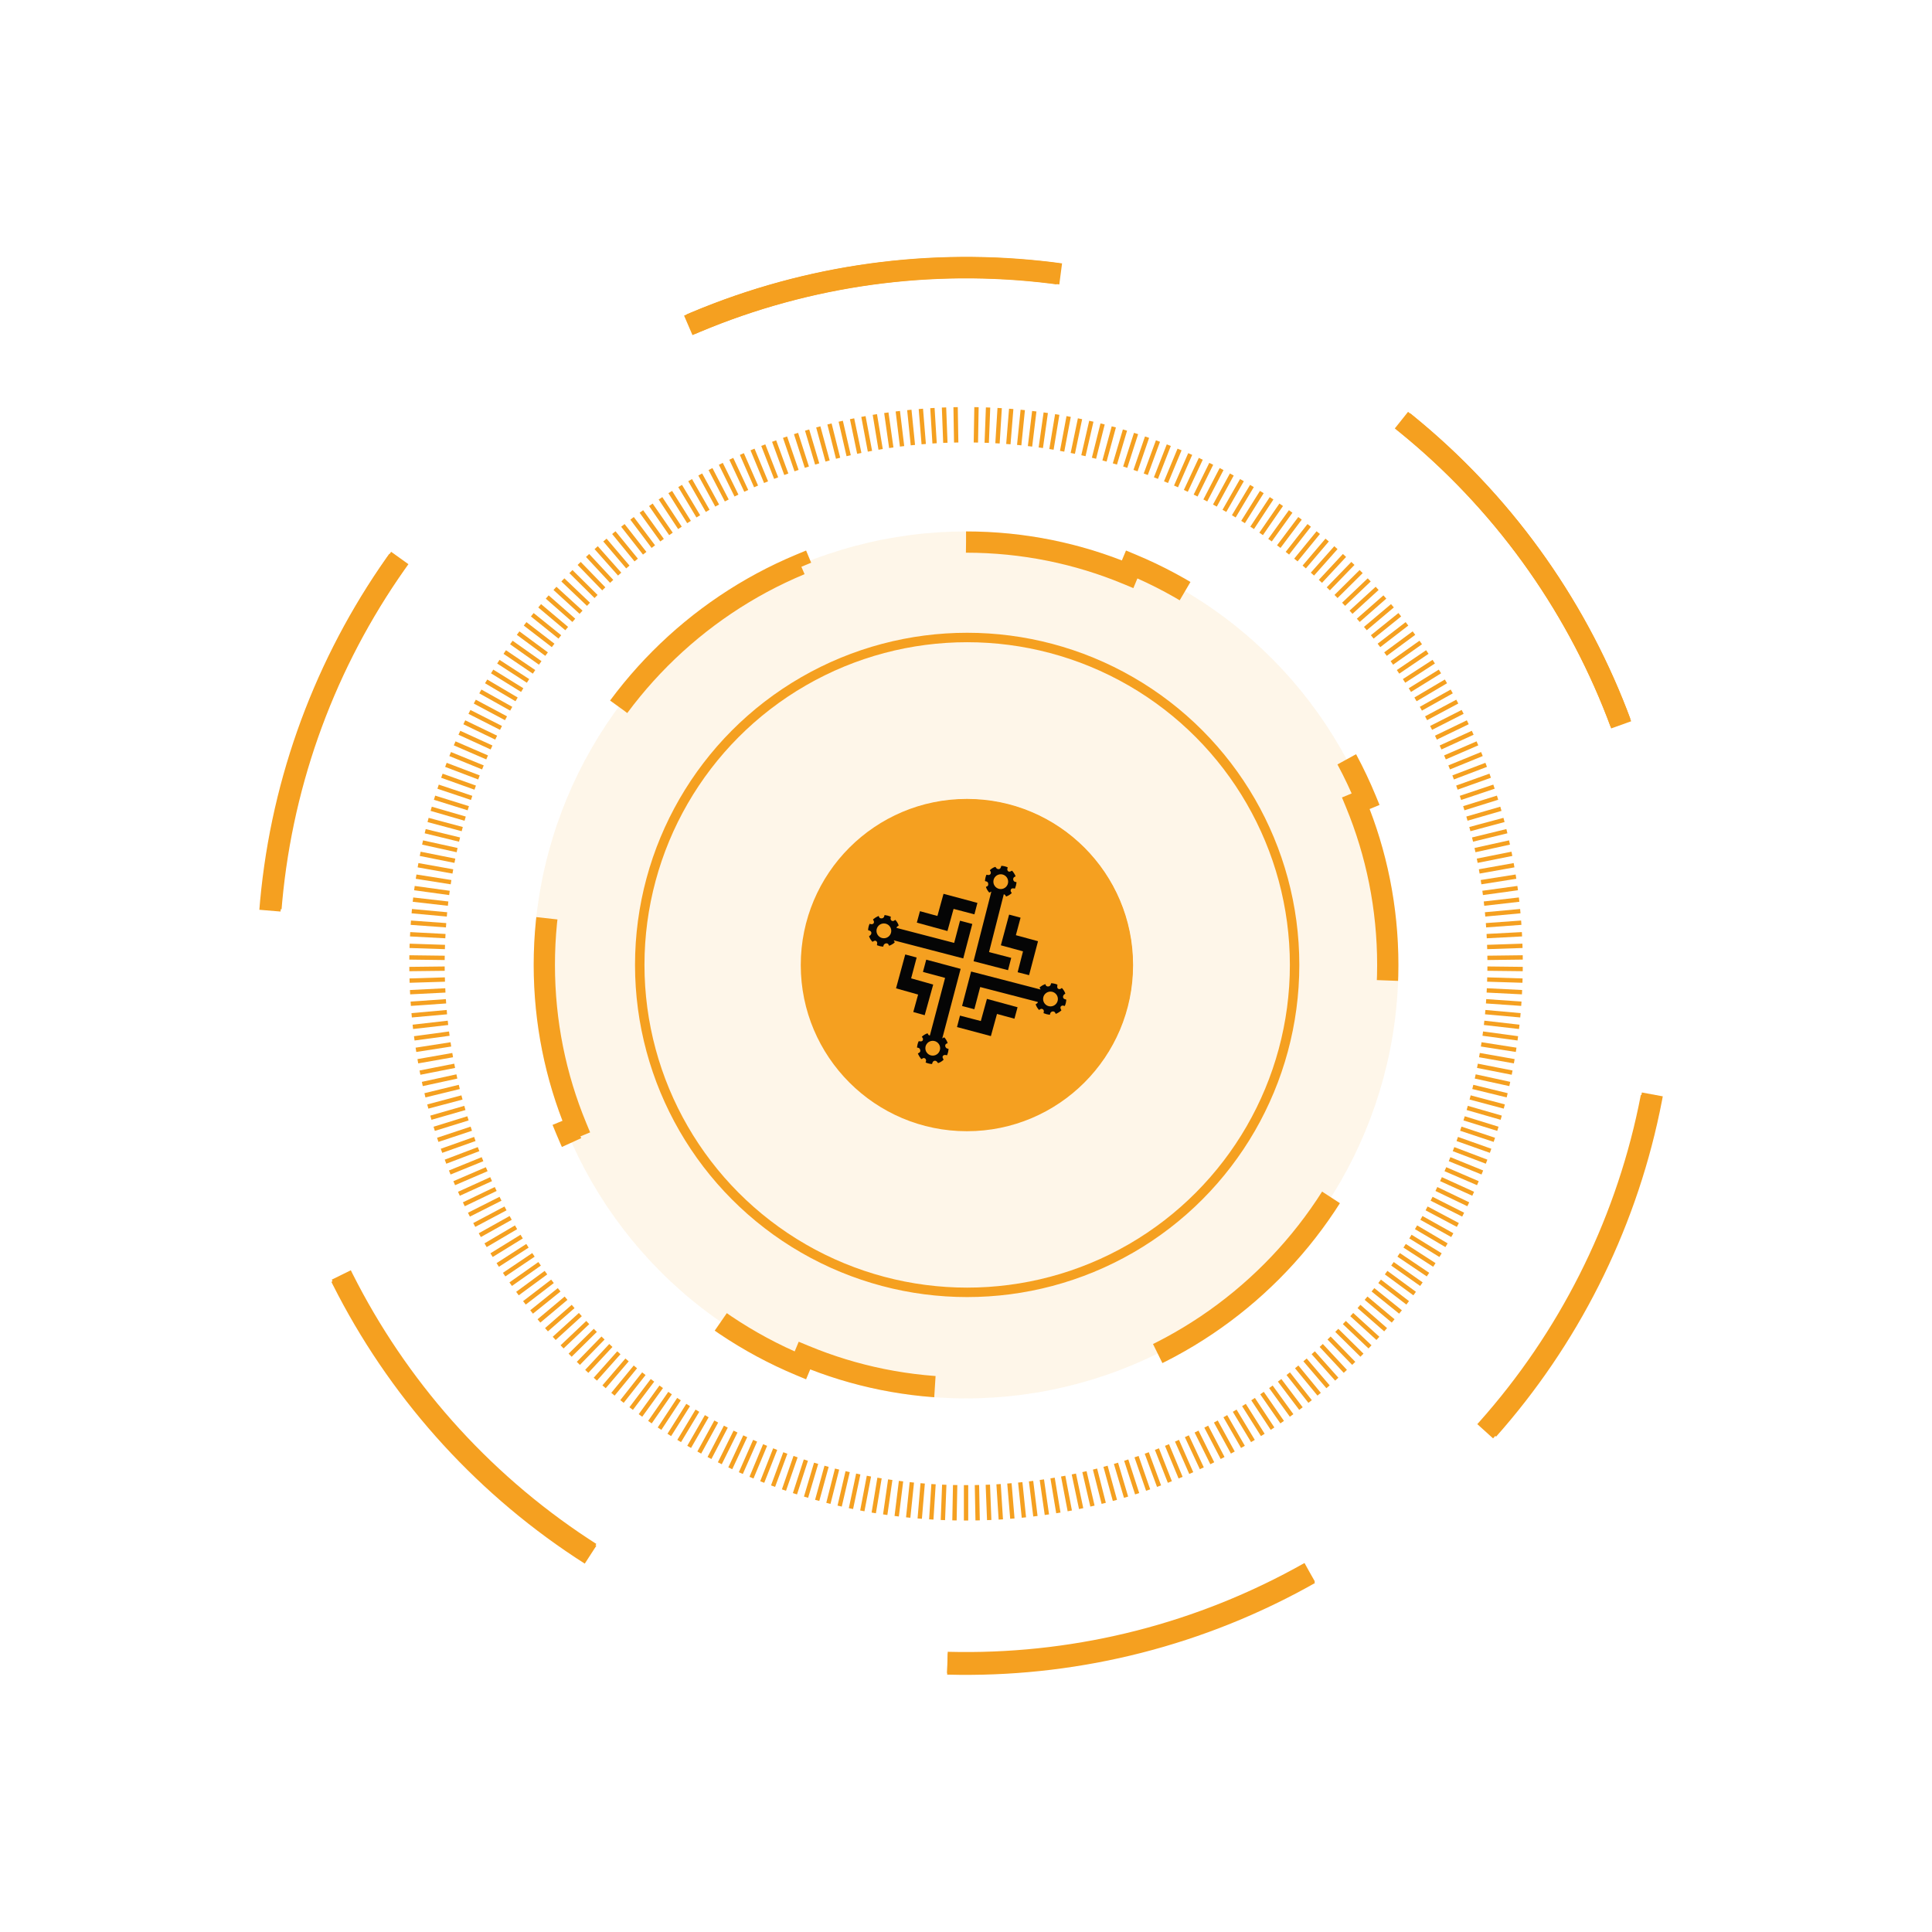 <svg width="818" height="818" viewBox="0 0 818 818" fill="none" xmlns="http://www.w3.org/2000/svg">
<ellipse cx="409.019" cy="408.542" rx="183.057" ry="183.534" fill="#F5A020" fill-opacity="0.1"/>
<path d="M409.019 229.508C433.266 229.508 456.373 234.352 477.439 243.122L479.167 238.97C523.903 257.594 559.679 293.493 578.214 338.367L574.059 340.083C582.768 361.167 587.577 384.286 587.577 408.542C587.577 432.799 582.768 455.918 574.059 477.001L578.214 478.717C559.679 523.591 523.903 559.49 479.167 578.114L477.439 573.963C456.373 582.733 433.266 587.577 409.019 587.577C384.773 587.577 361.665 582.734 340.598 573.963L338.87 578.114C294.134 559.49 258.358 523.591 239.823 478.717L243.979 477.001C235.27 455.918 230.462 432.799 230.462 408.542C230.462 384.286 235.27 361.167 243.979 340.083L239.823 338.367C258.359 293.493 294.134 257.594 338.87 238.97L340.598 243.122C361.665 234.351 384.773 229.508 409.019 229.508Z" stroke="#F5A020" stroke-width="9" stroke-dasharray="100 100"/>
<g filter="url(#filter0_f_85_1347)">
<circle cx="409" cy="409" r="295.636" transform="rotate(60.51 409 409)" stroke="#F5A020" stroke-width="9" stroke-dasharray="160 160"/>
</g>
<circle cx="409.108" cy="408.612" r="295.352" transform="rotate(60.51 409.108 408.612)" stroke="#F5A020" stroke-width="9" stroke-dasharray="160 160"/>
<circle cx="409.496" cy="408.543" r="138.63" stroke="#F5A020" stroke-width="4"/>
<g filter="url(#filter1_f_85_1347)">
<circle cx="409.386" cy="408.607" r="70.347" fill="#F5A020"/>
</g>
<circle cx="409.496" cy="408.543" r="70.077" fill="#F5A020"/>
<path d="M405.769 187.35L403.929 187.381L403.678 172.407L405.518 172.376L405.769 187.35ZM401.178 187.456L399.34 187.526L398.771 172.561L400.61 172.491L401.178 187.456ZM396.619 187.662L394.782 187.775L393.862 172.827L395.698 172.714L396.619 187.662ZM392.018 187.972L390.184 188.121L388.971 173.194L390.805 173.046L392.018 187.972ZM387.426 188.373L385.595 188.558L384.089 173.658L385.92 173.473L387.426 188.373ZM382.845 188.864L381.018 189.085L379.216 174.218L381.043 173.996L382.845 188.864ZM378.275 189.445L376.453 189.703L374.355 174.875L376.177 174.617L378.275 189.445ZM373.762 190.116L371.947 190.417L369.499 175.642L371.314 175.342L373.762 190.116ZM369.24 190.895L367.432 191.235L364.667 176.516L366.475 176.177L369.24 190.895ZM364.72 191.773L362.919 192.149L359.859 177.489L361.66 177.113L364.72 191.773ZM360.219 192.741L358.425 193.153L355.071 178.557L356.864 178.145L360.219 192.741ZM355.739 193.799L353.954 194.247L350.305 179.723L352.09 179.274L355.739 193.799ZM351.282 194.948L349.507 195.432L345.564 180.984L347.339 180.5L351.282 194.948ZM346.878 196.182L345.114 196.706L340.844 182.352L342.608 181.827L346.878 196.182ZM342.499 197.516L340.748 198.08L336.157 183.825L337.909 183.261L342.499 197.516ZM338.127 198.954L336.387 199.553L331.509 185.394L333.248 184.795L338.127 198.954ZM333.785 200.479L332.058 201.114L326.893 187.057L328.62 186.422L333.785 200.479ZM329.475 202.093L327.762 202.762L322.312 188.813L324.025 188.144L329.475 202.093ZM325.2 203.793L323.5 204.498L317.767 190.663L319.467 189.958L325.2 203.793ZM320.96 205.581L319.275 206.32L313.261 192.604L314.946 191.865L320.96 205.581ZM316.794 207.443L315.127 208.221L308.791 194.651L310.458 193.873L316.794 207.443ZM312.645 209.412L310.994 210.225L304.373 196.793L306.024 195.979L312.645 209.412ZM308.529 211.472L306.896 212.319L300.003 199.023L301.637 198.176L308.529 211.472ZM304.457 213.615L302.841 214.495L295.679 201.342L297.295 200.462L304.457 213.615ZM300.429 215.84L298.831 216.753L291.404 203.748L293.001 202.836L300.429 215.84ZM296.446 218.147L294.868 219.092L287.178 206.241L288.757 205.296L296.446 218.147ZM292.512 220.534L290.952 221.511L283.003 208.818L284.563 207.842L292.512 220.534ZM288.651 222.989L287.114 224L278.88 211.491L280.417 210.479L288.651 222.989ZM284.837 225.535L283.323 226.579L274.819 214.252L276.333 213.207L284.837 225.535ZM281.064 228.171L279.571 229.247L270.819 217.094L272.312 216.019L281.064 228.171ZM277.346 230.884L275.875 231.989L266.879 220.016L268.35 218.911L277.346 230.884ZM273.683 233.671L272.234 234.806L262.998 223.018L264.446 221.883L273.683 233.671ZM270.077 236.532L268.652 237.696L259.178 226.097L260.604 224.933L270.077 236.532ZM266.53 239.466L265.128 240.658L255.422 229.253L256.824 228.061L266.53 239.466ZM263.047 242.467L261.67 243.688L251.731 232.487L253.107 231.265L263.047 242.467ZM259.653 245.521L258.306 246.774L248.106 235.808L249.454 234.555L259.653 245.521ZM256.301 248.677L254.979 249.957L244.561 239.199L245.882 237.919L256.301 248.677ZM253.014 251.899L251.718 253.206L241.084 242.661L242.38 241.354L253.014 251.899ZM249.792 255.188L248.524 256.52L237.679 246.192L238.947 244.86L249.792 255.188ZM246.638 258.54L245.397 259.898L234.345 249.792L235.587 248.434L246.638 258.54ZM243.552 261.956L242.338 263.339L231.085 253.458L232.299 252.075L243.552 261.956ZM240.536 265.434L239.35 266.841L227.899 257.189L229.085 255.782L240.536 265.434ZM237.609 268.954L236.455 270.387L224.791 260.994L225.945 259.56L237.609 268.954ZM234.757 272.543L233.634 274.001L221.769 264.864L222.891 263.406L234.757 272.543ZM231.971 276.207L230.878 277.688L218.83 268.793L219.922 267.313L231.971 276.207ZM229.26 279.927L228.197 281.429L215.971 272.78L217.034 271.278L229.26 279.927ZM226.625 283.701L225.593 285.224L213.194 276.825L214.226 275.301L226.625 283.701ZM224.067 287.527L223.066 289.071L210.499 280.925L211.5 279.381L224.067 287.527ZM221.587 291.404L220.617 292.968L207.888 285.078L208.857 283.514L221.587 291.404ZM219.191 295.325L218.254 296.908L205.363 289.287L206.299 287.703L219.191 295.325ZM216.896 299.27L215.997 300.875L202.929 293.559L203.828 291.954L216.896 299.27ZM214.672 303.299L213.806 304.922L200.593 297.874L201.459 296.25L214.672 303.299ZM212.531 307.372L211.698 309.013L198.344 302.234L199.177 300.594L212.531 307.372ZM210.473 311.488L209.674 313.146L196.185 306.64L196.984 304.983L210.473 311.488ZM208.5 315.645L207.734 317.319L194.115 311.089L194.881 309.415L208.5 315.645ZM206.611 319.842L205.88 321.53L192.137 315.579L192.868 313.89L206.611 319.842ZM204.811 324.071L204.115 325.774L190.251 320.11L190.947 318.406L204.811 324.071ZM203.117 328.302L202.463 330.022L188.467 324.693L189.122 322.973L203.117 328.302ZM201.506 332.612L200.887 334.345L186.785 329.302L187.405 327.57L201.506 332.612ZM199.983 336.955L199.399 338.7L185.198 333.945L185.782 332.2L199.983 336.955ZM198.549 341.328L198 343.084L183.705 338.619L184.254 336.862L198.549 341.328ZM197.203 345.729L196.69 347.496L182.308 343.322L182.821 341.555L197.203 345.729ZM195.947 350.157L195.47 351.935L181.006 348.052L181.483 346.275L195.947 350.157ZM194.792 354.58L194.356 356.368L179.807 352.818L180.243 351.03L194.792 354.58ZM193.736 359.036L193.34 360.833L178.715 357.607L179.112 355.811L193.736 359.036ZM192.772 363.538L192.412 365.343L177.725 362.412L178.085 360.608L192.772 363.538ZM191.898 368.059L191.575 369.87L176.832 367.236L177.156 365.425L191.898 368.059ZM191.115 372.598L190.828 374.415L176.036 372.076L176.323 370.259L191.115 372.598ZM190.423 377.152L190.172 378.975L175.336 376.931L175.587 375.108L190.423 377.152ZM189.831 381.683L189.622 383.511L174.743 381.81L174.952 379.982L189.831 381.683ZM189.34 386.239L189.172 388.072L174.259 386.698L174.427 384.866L189.34 386.239ZM188.945 390.832L188.812 392.667L173.875 391.587L174.008 389.752L188.945 390.832ZM188.639 395.432L188.543 397.27L173.587 396.483L173.684 394.646L188.639 395.432ZM188.424 400.04L188.363 401.879L173.395 401.383L173.456 399.544L188.424 400.04ZM188.3 404.638L188.277 406.478L173.302 406.289L173.325 404.449L188.3 404.638ZM188.275 409.196L188.296 411.036L173.321 411.207L173.3 409.367L188.275 409.196ZM188.354 413.81L188.411 415.649L173.442 416.109L173.385 414.269L188.354 413.81ZM188.523 418.42L188.615 420.258L173.658 421.007L173.565 419.17L188.523 418.42ZM188.781 423.024L188.909 424.859L173.969 425.901L173.841 424.066L188.781 423.024ZM189.129 427.62L189.293 429.452L174.377 430.789L174.213 428.956L189.129 427.62ZM189.568 432.151L189.777 433.98L174.898 435.68L174.689 433.852L189.568 432.151ZM190.119 436.717L190.365 438.541L175.525 440.548L175.278 438.724L190.119 436.717ZM190.764 441.279L191.046 443.097L176.249 445.399L175.966 443.581L190.764 441.279ZM191.499 445.825L191.818 447.637L177.069 450.235L176.75 448.423L191.499 445.825ZM192.325 450.355L192.681 452.16L177.987 455.054L177.631 453.249L192.325 450.355ZM193.242 454.867L193.634 456.664L179.002 459.854L178.61 458.056L193.242 454.867ZM194.244 459.305L194.68 461.093L180.131 464.643L179.695 462.855L194.244 459.305ZM195.362 463.768L195.835 465.546L181.362 469.393L180.889 467.615L195.362 463.768ZM196.572 468.209L197.08 469.977L182.688 474.117L182.179 472.348L196.572 468.209ZM197.871 472.624L198.415 474.382L184.11 478.812L183.565 477.055L197.871 472.624ZM199.259 477.012L199.839 478.758L185.626 483.478L185.047 481.732L199.259 477.012ZM200.736 481.37L201.352 483.104L187.238 488.112L186.623 486.378L200.736 481.37ZM202.296 485.675L202.95 487.394L188.952 492.716L188.298 490.996L202.296 485.675ZM203.951 489.939L204.644 491.644L190.769 497.282L190.077 495.577L203.951 489.939ZM205.709 494.192L206.437 495.882L192.68 501.801L191.953 500.111L205.709 494.192ZM207.554 498.408L208.315 500.083L194.682 506.28L193.92 504.605L207.554 498.408ZM209.484 502.586L210.279 504.245L196.774 510.718L195.979 509.059L209.484 502.586ZM211.498 506.723L212.327 508.366L198.957 515.112L198.128 513.47L211.498 506.723ZM213.596 510.819L214.458 512.444L201.228 519.461L200.366 517.836L213.596 510.819ZM215.769 514.852L216.667 516.458L203.595 523.765L202.697 522.159L215.769 514.852ZM218.03 518.832L218.963 520.417L206.058 528.016L205.125 526.431L218.03 518.832ZM220.389 522.783L221.355 524.35L208.607 532.209L207.641 530.643L220.389 522.783ZM222.828 526.686L223.826 528.233L211.24 536.349L210.242 534.803L222.828 526.686ZM225.346 530.539L226.375 532.065L213.956 540.435L212.928 538.909L225.346 530.539ZM227.942 534.34L229.001 535.844L216.754 544.464L215.695 542.96L227.942 534.34ZM230.614 538.087L231.703 539.57L219.634 548.437L218.545 546.954L230.614 538.087ZM233.36 541.778L234.48 543.238L222.595 552.35L221.475 550.89L233.36 541.778ZM236.161 545.379L237.315 546.812L225.649 556.203L224.496 554.769L236.161 545.379ZM239.07 548.947L240.252 550.357L228.779 559.981L227.596 558.572L239.07 548.947ZM242.05 552.456L243.26 553.841L231.984 563.696L230.773 562.31L242.05 552.456ZM245.1 555.903L246.338 557.264L235.263 567.345L234.025 565.984L245.1 555.903ZM248.219 559.289L249.485 560.624L238.616 570.927L237.35 569.591L248.219 559.289ZM251.406 562.61L252.698 563.92L242.04 574.44L240.747 573.13L251.406 562.61ZM254.659 565.867L255.978 567.15L245.534 577.883L244.215 576.6L254.659 565.867ZM257.964 569.04L259.31 570.293L249.106 581.255L247.759 580.001L257.964 569.04ZM261.338 572.14L262.712 573.364L252.751 584.547L251.377 583.323L261.338 572.14ZM264.794 575.181L266.193 576.377L256.46 587.759L255.062 586.563L264.794 575.181ZM268.311 578.151L269.734 579.319L260.233 590.895L258.811 589.728L268.311 578.151ZM271.887 581.05L273.333 582.188L264.068 593.954L262.623 592.816L271.887 581.05ZM275.521 583.875L276.989 584.984L267.965 596.935L266.496 595.827L275.521 583.875ZM279.211 586.626L280.701 587.705L271.921 599.837L270.43 598.758L279.211 586.626ZM282.955 589.302L284.468 590.35L275.936 602.658L274.423 601.61L282.955 589.302ZM286.721 591.872L288.258 592.884L280.023 605.393L278.486 604.381L286.721 591.872ZM290.58 594.379L292.138 595.36L284.158 608.033L282.601 607.053L290.58 594.379ZM294.49 596.808L296.067 597.756L288.346 610.589L286.77 609.64L294.49 596.808ZM298.448 599.156L300.043 600.072L292.585 613.059L290.99 612.143L298.448 599.156ZM302.453 601.423L304.066 602.307L296.874 615.443L295.26 614.559L302.453 601.423ZM306.502 603.609L308.134 604.46L301.209 617.739L299.578 616.888L306.502 603.609ZM310.596 605.712L312.244 606.529L305.591 619.946L303.943 619.129L310.596 605.712ZM314.699 607.711L316.366 608.489L310.031 622.059L308.363 621.281L314.699 607.711ZM318.872 609.627L320.555 610.37L314.509 624.071L312.825 623.328L318.872 609.627ZM323.093 611.459L324.791 612.167L319.025 625.989L317.327 625.28L323.093 611.459ZM327.351 613.205L329.063 613.878L323.579 627.814L321.867 627.141L327.351 613.205ZM331.643 614.863L333.369 615.502L328.169 629.547L326.444 628.908L331.643 614.863ZM335.968 616.435L337.707 617.038L332.794 631.185L331.056 630.582L335.968 616.435ZM340.325 617.918L342.075 618.486L337.451 632.73L335.701 632.162L340.325 617.918ZM344.663 619.291L346.426 619.815L342.156 634.17L340.392 633.645L344.663 619.291ZM349.082 620.576L350.856 621.065L346.878 635.503L345.104 635.014L349.082 620.576ZM353.526 621.772L355.31 622.224L351.625 636.74L349.842 636.287L353.526 621.772ZM357.995 622.877L359.787 623.294L356.397 637.881L354.605 637.464L357.995 622.877ZM362.486 623.892L364.286 624.272L361.19 638.925L359.39 638.545L362.486 623.892ZM366.997 624.817L368.804 625.161L366.003 639.873L364.196 639.528L366.997 624.817ZM371.481 625.637L373.297 625.938L370.849 640.713L369.033 640.412L371.481 625.637ZM376.016 626.359L377.838 626.621L375.703 641.445L373.882 641.182L376.016 626.359ZM380.58 626.988L382.406 627.214L380.567 642.077L378.741 641.851L380.58 626.988ZM385.156 627.527L386.986 627.716L385.443 642.613L383.613 642.423L385.156 627.527ZM389.744 627.975L391.577 628.128L390.327 643.052L388.494 642.898L389.744 627.975ZM394.333 628.331L396.169 628.447L395.222 643.393L393.385 643.277L394.333 628.331ZM398.877 628.585L400.715 628.656L400.136 643.621L398.298 643.55L398.877 628.585ZM403.487 628.737L405.327 628.772L405.038 643.745L403.199 643.71L403.487 628.737ZM408.101 628.799H409.941V643.775H408.101V628.799ZM412.716 628.772L414.556 628.736L414.844 643.71L413.004 643.745L412.716 628.772ZM417.327 628.656L419.166 628.585L419.745 643.55L417.906 643.621L417.327 628.656ZM421.874 628.447L423.71 628.33L424.657 643.276L422.821 643.393L421.874 628.447ZM426.466 628.128L428.299 627.974L429.549 642.898L427.715 643.051L426.466 628.128ZM431.057 627.716L432.887 627.526L434.43 642.422L432.6 642.612L431.057 627.716ZM435.637 627.214L437.463 626.988L439.301 641.851L437.475 642.076L435.637 627.214ZM440.205 626.621L442.026 626.359L444.161 641.182L442.339 641.444L440.205 626.621ZM444.746 625.937L446.561 625.637L449.009 640.411L447.194 640.712L444.746 625.937ZM449.238 625.16L451.046 624.816L453.847 639.528L452.039 639.872L449.238 625.16ZM453.757 624.271L455.557 623.891L458.653 638.544L456.852 638.924L453.757 624.271ZM458.255 623.292L460.048 622.876L463.438 637.463L461.646 637.88L458.255 623.292ZM462.733 622.223L464.516 621.77L468.201 636.286L466.417 636.739L462.733 622.223ZM467.187 621.064L468.961 620.575L472.939 635.013L471.165 635.502L467.187 621.064ZM471.616 619.814L473.38 619.289L477.65 633.644L475.886 634.168L471.616 619.814ZM475.967 618.485L477.717 617.917L482.341 632.161L480.591 632.729L475.967 618.485ZM480.336 617.037L482.074 616.433L486.987 630.58L485.248 631.184L480.336 617.037ZM484.674 615.501L486.399 614.862L491.599 628.906L489.873 629.545L484.674 615.501ZM488.98 613.877L490.692 613.203L496.175 627.139L494.463 627.813L488.98 613.877ZM493.251 612.166L494.949 611.457L500.715 625.279L499.017 625.987L493.251 612.166ZM497.487 610.368L499.17 609.625L505.217 623.326L503.533 624.069L497.487 610.368ZM501.676 608.487L503.343 607.709L509.679 621.279L508.011 622.057L501.676 608.487ZM505.798 606.528L507.446 605.71L514.099 619.127L512.451 619.944L505.798 606.528ZM509.908 604.458L511.54 603.607L518.464 616.886L516.833 617.737L509.908 604.458ZM513.976 602.305L515.59 601.421L522.783 614.557L521.169 615.441L513.976 602.305ZM517.999 600.07L519.594 599.154L527.053 612.141L525.457 613.057L517.999 600.07ZM521.976 597.754L523.552 596.805L531.273 609.638L529.696 610.587L521.976 597.754ZM525.904 595.357L527.462 594.377L535.441 607.05L533.884 608.031L525.904 595.357ZM529.784 592.882L531.321 591.87L539.556 604.378L538.019 605.39L529.784 592.882ZM533.574 590.347L535.086 589.299L543.618 601.607L542.106 602.655L533.574 590.347ZM537.34 587.702L538.831 586.624L547.611 598.756L546.121 599.834L537.34 587.702ZM541.053 584.981L542.521 583.872L551.545 595.824L550.077 596.933L541.053 584.981ZM544.709 582.185L546.155 581.047L555.419 592.813L553.973 593.952L544.709 582.185ZM548.308 579.316L549.731 578.148L559.231 589.725L557.809 590.892L548.308 579.316ZM551.849 576.374L553.247 575.178L562.98 586.56L561.581 587.756L551.849 576.374ZM555.329 573.361L556.703 572.137L566.664 583.32L565.29 584.544L555.329 573.361ZM558.731 570.291L560.078 569.037L570.282 579.998L568.935 581.252L558.731 570.291ZM562.063 567.147L563.382 565.864L573.826 576.597L572.507 577.88L562.063 567.147ZM565.343 563.917L566.635 562.607L577.294 573.127L576.002 574.437L565.343 563.917ZM568.557 560.621L569.822 559.285L580.692 569.588L579.426 570.923L568.557 560.621ZM571.703 557.261L572.941 555.9L584.017 565.981L582.778 567.342L571.703 557.261ZM574.781 553.838L575.991 552.452L587.268 562.307L586.057 563.693L574.781 553.838ZM577.789 550.353L578.971 548.944L590.445 558.568L589.262 559.978L577.789 550.353ZM580.725 546.809L581.879 545.375L593.545 554.766L592.391 556.199L580.725 546.809ZM583.561 543.235L584.681 541.774L596.566 550.886L595.446 552.347L583.561 543.235ZM586.338 539.567L587.427 538.084L599.496 546.95L598.407 548.433L586.338 539.567ZM589.04 535.841L590.099 534.336L602.345 542.956L601.286 544.461L589.04 535.841ZM591.666 532.061L592.694 530.535L605.113 538.905L604.085 540.431L591.666 532.061ZM594.215 528.229L595.212 526.682L607.798 534.799L606.801 536.345L594.215 528.229ZM596.686 524.346L597.651 522.78L610.399 530.639L609.434 532.205L596.686 524.346ZM599.077 520.413L600.011 518.828L612.916 526.427L611.982 528.013L599.077 520.413ZM601.373 516.454L602.271 514.848L615.343 522.156L614.445 523.762L601.373 516.454ZM603.582 512.44L604.444 510.815L617.674 517.832L616.812 519.458L603.582 512.44ZM605.713 508.362L606.542 506.719L619.913 513.466L619.084 515.108L605.713 508.362ZM607.761 504.241L608.557 502.582L622.061 509.055L621.266 510.714L607.761 504.241ZM609.725 500.079L610.486 498.404L624.12 504.601L623.359 506.276L609.725 500.079ZM611.603 495.878L612.331 494.188L626.087 500.107L625.36 501.797L611.603 495.878ZM613.396 491.64L614.089 489.935L627.963 495.573L627.271 497.278L613.396 491.64ZM615.089 487.391L615.743 485.671L629.742 490.993L629.088 492.712L615.089 487.391ZM616.688 483.1L617.303 481.366L631.417 486.374L630.802 488.108L616.688 483.1ZM618.2 478.754L618.78 477.007L632.993 481.728L632.413 483.474L618.2 478.754ZM619.624 474.377L620.169 472.62L634.474 477.05L633.93 478.808L619.624 474.377ZM620.959 469.973L621.468 468.204L635.86 472.344L635.352 474.112L620.959 469.973ZM622.204 465.541L622.677 463.763L637.15 467.611L636.678 469.389L622.204 465.541ZM623.359 461.088L623.795 459.301L638.344 462.851L637.908 464.639L623.359 461.088ZM624.405 456.66L624.797 454.862L639.429 458.052L639.037 459.85L624.405 456.66ZM625.358 452.156L625.714 450.351L640.408 453.245L640.052 455.05L625.358 452.156ZM626.221 447.633L626.54 445.821L641.289 448.419L640.97 450.231L626.221 447.633ZM626.992 443.092L627.275 441.274L642.073 443.577L641.79 445.395L626.992 443.092ZM627.673 438.536L627.92 436.713L642.761 438.72L642.514 440.543L627.673 438.536ZM628.261 433.975L628.47 432.147L643.35 433.848L643.141 435.676L628.261 433.975ZM628.746 429.448L628.91 427.615L643.826 428.952L643.662 430.785L628.746 429.448ZM629.13 424.855L629.258 423.019L644.197 424.061L644.069 425.897L629.13 424.855ZM629.424 420.253L629.516 418.415L644.473 419.165L644.381 421.003L629.424 420.253ZM629.628 415.645L629.684 413.806L644.653 414.265L644.597 416.104L629.628 415.645ZM629.742 411.032L629.763 409.192L644.738 409.363L644.717 411.203L629.742 411.032ZM629.762 406.474L629.738 404.634L644.713 404.445L644.736 406.285L629.762 406.474ZM629.675 401.875L629.614 400.036L644.582 399.539L644.643 401.378L629.675 401.875ZM629.495 397.265L629.398 395.428L644.354 394.641L644.45 396.478L629.495 397.265ZM629.226 392.662L629.093 390.827L644.03 389.748L644.163 391.583L629.226 392.662ZM628.866 388.067L628.697 386.235L643.61 384.861L643.779 386.694L628.866 388.067ZM628.416 383.507L628.207 381.679L643.086 379.978L643.295 381.806L628.416 383.507ZM627.866 378.971L627.614 377.148L642.45 375.104L642.701 376.927L627.866 378.971ZM627.209 374.411L626.922 372.593L641.714 370.254L642.002 372.072L627.209 374.411ZM626.463 369.866L626.139 368.055L640.882 365.42L641.205 367.232L626.463 369.866ZM625.625 365.338L625.265 363.534L639.952 360.604L640.312 362.408L625.625 365.338ZM624.697 360.829L624.301 359.032L638.925 355.806L639.322 357.603L624.697 360.829ZM623.681 356.364L623.245 354.576L637.794 351.026L638.23 352.814L623.681 356.364ZM622.567 351.93L622.09 350.153L636.554 346.27L637.031 348.048L622.567 351.93ZM621.347 347.492L620.834 345.725L635.216 341.55L635.729 343.317L621.347 347.492ZM620.037 343.08L619.488 341.323L633.783 336.858L634.331 338.614L620.037 343.08ZM618.638 338.696L618.053 336.951L632.255 332.196L632.839 333.941L618.638 338.696ZM617.15 334.341L616.53 332.608L630.632 327.566L631.251 329.298L617.15 334.341ZM615.574 330.018L614.919 328.298L628.915 322.969L629.57 324.689L615.574 330.018ZM613.922 325.77L613.226 324.067L627.089 318.403L627.785 320.106L613.922 325.77ZM612.157 321.526L611.425 319.838L625.168 313.886L625.899 315.575L612.157 321.526ZM610.302 317.314L609.537 315.641L623.155 309.411L623.921 311.085L610.302 317.314ZM608.362 313.142L607.563 311.484L621.052 304.979L621.852 306.636L608.362 313.142ZM606.338 309.009L605.505 307.368L618.859 300.59L619.692 302.23L606.338 309.009ZM604.23 304.918L603.364 303.295L616.578 296.246L617.444 297.87L604.23 304.918ZM602.039 300.871L601.141 299.266L614.208 291.95L615.107 293.555L602.039 300.871ZM599.782 296.905L598.845 295.321L611.737 287.7L612.673 289.283L599.782 296.905ZM597.419 292.964L596.449 291.4L609.178 283.511L610.148 285.075L597.419 292.964ZM594.97 289.067L593.969 287.523L606.536 279.377L607.537 280.921L594.97 289.067ZM592.443 285.22L591.411 283.697L603.81 275.298L604.842 276.821L592.443 285.22ZM589.838 281.425L588.776 279.923L601.002 271.274L602.065 272.777L589.838 281.425ZM587.158 277.684L586.065 276.204L598.113 267.309L599.206 268.789L587.158 277.684ZM584.401 273.998L583.279 272.54L595.144 263.403L596.267 264.861L584.401 273.998ZM581.581 270.384L580.427 268.951L592.09 259.557L593.244 260.99L581.581 270.384ZM578.685 266.837L577.499 265.43L588.95 255.779L590.136 257.186L578.685 266.837ZM575.697 263.335L574.483 261.953L585.736 252.072L586.95 253.454L575.697 263.335ZM572.639 259.895L571.397 258.537L582.449 248.431L583.69 249.788L572.639 259.895ZM569.512 256.517L568.243 255.184L579.088 244.857L580.357 246.189L569.512 256.517ZM566.317 253.203L565.021 251.896L575.655 241.351L576.951 242.658L566.317 253.203ZM563.056 249.954L561.734 248.674L572.153 237.916L573.474 239.196L563.056 249.954ZM559.73 246.771L558.382 245.518L568.581 234.552L569.929 235.805L559.73 246.771ZM556.365 243.686L554.988 242.464L564.928 231.263L566.305 232.484L556.365 243.686ZM552.906 240.655L551.505 239.463L561.211 228.058L562.613 229.25L552.906 240.655ZM549.383 237.693L547.958 236.529L557.431 224.93L558.856 226.094L549.383 237.693ZM545.8 234.803L544.352 233.668L553.589 221.88L555.037 223.015L545.8 234.803ZM542.16 231.986L540.689 230.881L549.685 218.908L551.156 220.014L542.16 231.986ZM538.463 229.244L536.97 228.169L545.722 216.016L547.215 217.091L538.463 229.244ZM534.712 226.577L533.198 225.532L541.701 213.205L543.216 214.25L534.712 226.577ZM530.921 223.998L529.384 222.986L537.618 210.477L539.155 211.489L530.921 223.998ZM527.082 221.508L525.523 220.532L533.472 207.84L535.032 208.816L527.082 221.508ZM523.167 219.089L521.588 218.144L529.278 205.294L530.857 206.238L523.167 219.089ZM519.204 216.75L517.606 215.838L525.033 202.833L526.631 203.746L519.204 216.75ZM515.194 214.493L513.578 213.613L520.739 200.46L522.355 201.34L515.194 214.493ZM511.138 212.317L509.505 211.47L516.398 198.174L518.031 199.021L511.138 212.317ZM507.04 210.224L505.39 209.41L512.011 195.977L513.661 196.791L507.04 210.224ZM502.908 208.219L501.241 207.441L507.576 193.871L509.244 194.65L502.908 208.219ZM498.76 206.318L497.075 205.579L503.088 191.864L504.773 192.602L498.76 206.318ZM494.534 204.496L492.834 203.792L498.567 189.957L500.267 190.661L494.534 204.496ZM490.272 202.761L488.559 202.091L494.009 188.142L495.722 188.812L490.272 202.761ZM485.976 201.112L484.249 200.478L489.414 186.421L491.141 187.055L485.976 201.112ZM481.647 199.552L479.907 198.952L484.786 184.793L486.525 185.392L481.647 199.552ZM477.286 198.079L475.535 197.515L480.125 183.26L481.877 183.824L477.286 198.079ZM472.92 196.705L471.156 196.18L475.426 181.826L477.19 182.351L472.92 196.705ZM468.527 195.431L466.752 194.947L470.695 180.499L472.47 180.983L468.527 195.431ZM464.08 194.246L462.295 193.798L465.944 179.273L467.729 179.722L464.08 194.246ZM459.608 193.152L457.815 192.74L461.17 178.144L462.963 178.556L459.608 193.152ZM455.115 192.148L453.314 191.772L456.374 177.112L458.175 177.488L455.115 192.148ZM450.602 191.234L448.793 190.894L451.558 176.176L453.367 176.516L450.602 191.234ZM446.087 190.416L444.272 190.115L446.72 175.341L448.535 175.642L446.087 190.416ZM441.581 189.702L439.759 189.445L441.857 174.616L443.679 174.874L441.581 189.702ZM437.016 189.084L435.189 188.863L436.991 173.996L438.817 174.217L437.016 189.084ZM432.438 188.557L430.608 188.372L432.114 173.472L433.945 173.657L432.438 188.557ZM427.85 188.121L426.016 187.972L427.228 173.045L429.062 173.194L427.85 188.121ZM423.252 187.775L421.415 187.662L422.336 172.714L424.172 172.827L423.252 187.775ZM418.694 187.526L416.856 187.456L417.424 172.491L419.263 172.561L418.694 187.526ZM414.105 187.381L412.265 187.35L412.516 172.376L414.356 172.407L414.105 187.381Z" fill="#F5A020"/>
<path d="M419.589 377.525L419.116 377.836C419.055 377.876 418.982 377.893 418.911 377.883C418.839 377.873 418.774 377.837 418.727 377.782C418.198 377.165 417.787 376.476 417.494 375.716C417.417 375.517 417.484 375.402 417.695 375.372C418.106 375.311 418.396 374.923 418.42 374.504C418.471 373.663 418.054 373.191 417.168 373.089C417.132 373.084 417.099 373.067 417.076 373.039C417.053 373.011 417.042 372.976 417.044 372.94C417.099 372.081 417.285 371.252 417.604 370.452C417.627 370.392 417.67 370.365 417.733 370.371C417.913 370.386 418.088 370.413 418.258 370.45C419.057 370.621 419.604 370.087 419.507 369.283C419.475 369.028 419.284 368.826 419.153 368.616C419.095 368.522 419.105 368.436 419.184 368.359C419.802 367.758 420.52 367.321 421.338 367.046C421.397 367.026 421.448 367.039 421.492 367.084C421.776 367.383 421.858 367.716 422.236 367.865C423.318 368.288 423.68 367.598 423.921 366.691C423.94 366.623 423.984 366.591 424.055 366.595C424.93 366.643 425.768 366.841 426.572 367.189C426.635 367.217 426.659 367.265 426.645 367.332C426.575 367.662 426.415 367.989 426.506 368.31C426.786 369.315 427.676 369.163 428.363 368.681C428.395 368.659 428.433 368.649 428.472 368.654C428.51 368.659 428.545 368.678 428.571 368.707C429.146 369.369 429.609 370.104 429.961 370.911C429.97 370.932 429.974 370.955 429.974 370.978C429.973 371.001 429.968 371.023 429.958 371.044C429.948 371.065 429.934 371.083 429.916 371.097C429.898 371.112 429.878 371.122 429.856 371.128C428.473 371.487 428.813 373.473 430.175 373.445C430.205 373.444 430.234 373.45 430.262 373.462C430.289 373.474 430.313 373.491 430.333 373.513C430.353 373.535 430.369 373.561 430.378 373.59C430.387 373.618 430.39 373.648 430.386 373.677C430.286 374.53 430.075 375.351 429.753 376.14C429.727 376.204 429.681 376.228 429.613 376.212C428.86 376.03 428.025 376.016 427.901 376.987C427.848 377.399 428.08 377.709 428.332 378.018C428.375 378.07 428.371 378.12 428.321 378.166C427.662 378.789 426.904 379.252 426.047 379.555C426.018 379.565 425.987 379.564 425.959 379.551C425.932 379.538 425.911 379.515 425.9 379.487C425.755 379.085 425.489 378.803 425.103 378.639C425.037 378.61 424.995 378.631 424.978 378.702L418.764 403.06C418.761 403.072 418.763 403.086 418.77 403.097C418.777 403.108 418.788 403.116 418.8 403.119L428.047 405.526C428.111 405.542 428.135 405.583 428.119 405.647L426.807 410.722C426.804 410.734 426.796 410.743 426.786 410.749C426.776 410.755 426.764 410.757 426.753 410.754L412.304 407.009C412.235 406.992 412.21 406.948 412.227 406.88L419.706 377.607C419.709 377.592 419.708 377.577 419.703 377.562C419.697 377.548 419.688 377.535 419.675 377.526C419.662 377.518 419.648 377.513 419.632 377.513C419.617 377.512 419.602 377.517 419.589 377.525ZM426.849 373.292C426.849 372.46 426.519 371.663 425.932 371.075C425.345 370.487 424.549 370.156 423.719 370.156C422.888 370.156 422.092 370.487 421.505 371.075C420.918 371.663 420.588 372.46 420.588 373.292C420.588 374.123 420.918 374.92 421.505 375.508C422.092 376.096 422.888 376.427 423.719 376.427C424.549 376.427 425.345 376.096 425.932 375.508C426.519 374.92 426.849 374.123 426.849 373.292Z" fill="#050505"/>
<path d="M403.723 384.881L401.165 394.128C401.16 394.145 401.149 394.159 401.133 394.167C401.118 394.176 401.1 394.178 401.083 394.173L388.245 390.656C388.237 390.653 388.229 390.649 388.222 390.644C388.215 390.639 388.209 390.632 388.204 390.624C388.2 390.617 388.197 390.608 388.196 390.6C388.195 390.591 388.196 390.582 388.198 390.574L389.485 385.856C389.487 385.848 389.491 385.84 389.497 385.833C389.502 385.825 389.509 385.82 389.516 385.815C389.524 385.811 389.532 385.808 389.541 385.807C389.55 385.806 389.559 385.806 389.567 385.809L396.833 387.798C396.841 387.801 396.85 387.801 396.859 387.8C396.868 387.799 396.876 387.796 396.884 387.792C396.891 387.787 396.898 387.782 396.903 387.775C396.909 387.768 396.913 387.76 396.915 387.751L399.468 378.498C399.473 378.481 399.484 378.467 399.499 378.459C399.514 378.45 399.532 378.448 399.548 378.452L413.767 382.267C413.784 382.272 413.798 382.283 413.807 382.298C413.815 382.314 413.818 382.332 413.813 382.349L412.581 387.061C412.579 387.07 412.575 387.078 412.57 387.085C412.565 387.092 412.558 387.098 412.55 387.102C412.543 387.106 412.534 387.109 412.525 387.11C412.517 387.111 412.508 387.111 412.499 387.108L403.804 384.834C403.787 384.83 403.769 384.833 403.754 384.841C403.739 384.85 403.728 384.865 403.723 384.881Z" fill="#050505"/>
<path d="M430.193 395.977L439.412 398.486C439.433 398.492 439.45 398.506 439.461 398.524C439.472 398.543 439.475 398.565 439.47 398.586L435.729 412.803C435.723 412.824 435.709 412.841 435.691 412.852C435.672 412.863 435.65 412.866 435.629 412.861L430.946 411.659C430.936 411.656 430.926 411.652 430.917 411.645C430.908 411.638 430.901 411.63 430.896 411.621C430.89 411.611 430.886 411.601 430.885 411.59C430.884 411.579 430.884 411.568 430.887 411.558L433.116 402.87C433.121 402.849 433.118 402.827 433.108 402.809C433.097 402.79 433.079 402.776 433.059 402.771L423.838 400.257C423.817 400.252 423.8 400.238 423.789 400.219C423.778 400.201 423.775 400.179 423.78 400.158L427.233 387.317C427.239 387.296 427.253 387.279 427.271 387.268C427.29 387.257 427.312 387.254 427.333 387.259L432.028 388.52C432.049 388.526 432.066 388.54 432.077 388.558C432.088 388.577 432.091 388.599 432.085 388.62L430.136 395.877C430.13 395.898 430.133 395.92 430.144 395.939C430.155 395.957 430.172 395.971 430.193 395.977Z" fill="#050505"/>
<path d="M372.541 388.7C373.422 389.085 374.348 388.688 374.433 387.661C374.436 387.629 374.445 387.598 374.46 387.57C374.475 387.542 374.495 387.517 374.52 387.497C374.544 387.477 374.573 387.463 374.603 387.454C374.634 387.446 374.665 387.444 374.697 387.448C375.508 387.556 376.292 387.764 377.049 388.07C377.099 388.09 377.138 388.129 377.159 388.178C377.18 388.227 377.182 388.282 377.163 388.332C376.852 389.151 377.227 390.052 378.211 389.956C378.282 389.949 378.348 389.927 378.408 389.89L378.98 389.526C379.007 389.509 379.039 389.502 379.07 389.506C379.102 389.511 379.131 389.526 379.153 389.549C379.747 390.202 380.192 390.944 380.487 391.774C380.508 391.835 380.493 391.884 380.442 391.921C380.101 392.165 379.699 392.286 379.596 392.777C379.583 392.837 379.607 392.876 379.667 392.892L403.883 399.192C403.912 399.199 403.942 399.195 403.968 399.179C403.994 399.164 404.013 399.139 404.021 399.11L406.448 389.907C406.451 389.896 406.457 389.885 406.464 389.876C406.471 389.866 406.48 389.859 406.49 389.853C406.501 389.847 406.512 389.843 406.523 389.842C406.535 389.84 406.547 389.841 406.558 389.844L411.595 391.177C411.615 391.182 411.632 391.195 411.642 391.213C411.653 391.231 411.656 391.253 411.651 391.273L407.844 405.749C407.84 405.761 407.833 405.771 407.822 405.777C407.811 405.783 407.798 405.785 407.786 405.782L378.516 398.16C378.502 398.156 378.488 398.157 378.475 398.162C378.461 398.167 378.45 398.176 378.442 398.187C378.434 398.198 378.429 398.212 378.429 398.226C378.429 398.24 378.433 398.253 378.441 398.265L378.746 398.729C378.79 398.795 378.807 398.875 378.796 398.954C378.784 399.032 378.744 399.103 378.684 399.154C378.06 399.674 377.37 400.079 376.612 400.369C376.581 400.381 376.549 400.386 376.516 400.384C376.484 400.382 376.452 400.373 376.423 400.358C376.395 400.342 376.369 400.321 376.35 400.295C376.33 400.269 376.316 400.239 376.308 400.207C376.036 399.05 374.554 399.229 374.114 400.182C374.051 400.317 374.064 400.568 373.962 400.729C373.928 400.784 373.878 400.809 373.814 400.804C372.971 400.735 372.158 400.543 371.374 400.228C371.347 400.217 371.325 400.197 371.31 400.172C371.296 400.147 371.29 400.118 371.294 400.09C371.352 399.695 371.491 399.26 371.332 398.898C370.947 398.018 370.126 398.249 369.503 398.717C369.449 398.758 369.399 398.754 369.353 398.706C368.719 398.058 368.259 397.303 367.972 396.441C367.953 396.384 367.971 396.342 368.024 396.314C368.762 395.931 369.308 395.012 368.64 394.321C368.385 394.059 368.001 393.966 367.64 393.865C367.612 393.857 367.587 393.839 367.57 393.815C367.553 393.791 367.544 393.762 367.546 393.732C367.601 392.853 367.804 392.011 368.157 391.205C368.168 391.179 368.19 391.158 368.217 391.148C368.243 391.137 368.273 391.138 368.3 391.149C369.213 391.545 370.295 391.191 369.983 390C369.93 389.799 369.754 389.649 369.677 389.465C369.629 389.352 369.651 389.256 369.745 389.177C370.399 388.63 371.117 388.186 371.899 387.846C371.957 387.821 372.002 387.836 372.032 387.892L372.398 388.569C372.431 388.629 372.478 388.672 372.541 388.7ZM377.358 394.118C377.358 393.287 377.028 392.489 376.441 391.901C375.854 391.313 375.058 390.983 374.228 390.983C373.816 390.983 373.409 391.064 373.03 391.222C372.65 391.379 372.305 391.61 372.014 391.901C371.723 392.192 371.493 392.538 371.335 392.918C371.178 393.299 371.097 393.706 371.097 394.118C371.097 394.53 371.178 394.938 371.335 395.318C371.493 395.698 371.723 396.044 372.014 396.335C372.305 396.626 372.65 396.857 373.03 397.015C373.409 397.172 373.816 397.253 374.228 397.253C375.058 397.253 375.854 396.923 376.441 396.335C377.028 395.747 377.358 394.95 377.358 394.118Z" fill="#050505"/>
<path d="M379.399 418.374L383.253 404.198C383.256 404.187 383.261 404.177 383.268 404.168C383.274 404.159 383.283 404.152 383.292 404.146C383.302 404.141 383.312 404.137 383.323 404.136C383.334 404.135 383.345 404.135 383.356 404.138L388.028 405.383C388.049 405.389 388.067 405.403 388.079 405.422C388.09 405.441 388.093 405.464 388.088 405.485L385.792 414.15C385.79 414.16 385.789 414.171 385.79 414.182C385.792 414.193 385.795 414.204 385.801 414.213C385.806 414.223 385.814 414.231 385.822 414.238C385.831 414.245 385.841 414.25 385.852 414.253L395.034 416.839C395.055 416.845 395.073 416.86 395.084 416.879C395.095 416.898 395.097 416.921 395.092 416.942L391.534 429.753C391.528 429.775 391.513 429.793 391.494 429.803C391.475 429.814 391.452 429.817 391.431 429.811L386.757 428.508C386.736 428.502 386.718 428.488 386.707 428.468C386.696 428.449 386.693 428.426 386.699 428.405L388.703 421.171C388.709 421.149 388.706 421.127 388.696 421.107C388.685 421.088 388.667 421.074 388.646 421.068L379.456 418.478C379.435 418.471 379.417 418.457 379.406 418.438C379.396 418.419 379.393 418.396 379.399 418.374Z" fill="#050505"/>
<path d="M399.09 439.602L399.571 439.278C399.625 439.242 399.689 439.227 399.753 439.236C399.816 439.244 399.874 439.276 399.916 439.325C400.478 439.971 400.902 440.699 401.188 441.508C401.197 441.533 401.2 441.561 401.198 441.588C401.196 441.615 401.188 441.641 401.175 441.664C401.161 441.688 401.143 441.709 401.121 441.725C401.1 441.741 401.075 441.752 401.048 441.758C399.648 442.055 400.098 443.986 401.463 444.042C401.483 444.043 401.503 444.048 401.521 444.057C401.539 444.065 401.555 444.077 401.568 444.092C401.581 444.107 401.591 444.124 401.598 444.143C401.604 444.162 401.606 444.181 401.605 444.201C401.537 445.066 401.34 445.9 401.012 446.702C401.001 446.729 400.981 446.752 400.956 446.766C400.931 446.781 400.902 446.787 400.874 446.783C400.478 446.73 400.061 446.582 399.695 446.732C398.772 447.113 399.055 447.925 399.489 448.564C399.506 448.588 399.513 448.618 399.51 448.647C399.508 448.677 399.494 448.704 399.473 448.725C398.837 449.344 398.099 449.798 397.259 450.087C397.198 450.108 397.149 450.092 397.112 450.04C396.932 449.794 396.796 449.549 396.568 449.376C395.731 448.746 394.813 449.334 394.709 450.29C394.702 450.35 394.672 450.405 394.626 450.444C394.579 450.483 394.519 450.501 394.459 450.496C393.59 450.426 392.755 450.216 391.957 449.867C391.894 449.839 391.879 449.795 391.913 449.736C392.59 448.533 391.336 447.361 390.359 448.309C390.332 448.335 390.3 448.356 390.265 448.369C390.23 448.382 390.192 448.387 390.155 448.385C390.117 448.383 390.08 448.373 390.047 448.355C390.013 448.338 389.984 448.314 389.96 448.285C389.435 447.631 389 446.923 388.654 446.161C388.646 446.144 388.641 446.125 388.641 446.106C388.64 446.087 388.644 446.069 388.651 446.051C388.658 446.033 388.668 446.017 388.682 446.004C388.695 445.99 388.711 445.979 388.728 445.972C389.631 445.6 389.88 445.002 389.477 444.18C389.238 443.691 388.842 443.614 388.345 443.546C388.317 443.542 388.291 443.528 388.274 443.505C388.257 443.483 388.249 443.455 388.252 443.427C388.35 442.556 388.573 441.72 388.922 440.918C388.934 440.892 388.953 440.871 388.978 440.857C389.003 440.843 389.032 440.838 389.06 440.842C389.941 440.968 390.832 441.059 390.792 439.803C390.791 439.743 390.772 439.684 390.739 439.634L390.349 439.037C390.31 438.978 390.317 438.926 390.368 438.879C391.028 438.272 391.78 437.819 392.623 437.522C392.648 437.514 392.675 437.513 392.7 437.522C392.725 437.53 392.747 437.546 392.762 437.568C393.012 437.934 393.069 438.362 393.634 438.413C393.681 438.418 393.71 438.397 393.722 438.352L400.122 414.132C400.14 414.068 400.116 414.027 400.052 414.01L390.889 411.542C390.811 411.521 390.783 411.471 390.804 411.392L392.142 406.405C392.145 406.393 392.15 406.382 392.158 406.372C392.166 406.362 392.175 406.354 392.186 406.348C392.197 406.342 392.209 406.338 392.221 406.336C392.234 406.335 392.246 406.336 392.258 406.339L406.678 410.202C406.691 410.206 406.702 410.214 406.709 410.226C406.716 410.238 406.718 410.252 406.715 410.265L398.983 439.526C398.979 439.539 398.98 439.554 398.985 439.568C398.989 439.581 398.998 439.593 399.01 439.601C399.021 439.61 399.035 439.614 399.05 439.615C399.064 439.615 399.078 439.611 399.09 439.602ZM398.05 443.81C398.05 442.978 397.721 442.181 397.133 441.593C396.546 441.005 395.75 440.675 394.92 440.675C394.09 440.675 393.293 441.005 392.706 441.593C392.119 442.181 391.789 442.978 391.789 443.81C391.789 444.641 392.119 445.439 392.706 446.027C393.293 446.615 394.09 446.945 394.92 446.945C395.75 446.945 396.546 446.615 397.133 446.027C397.721 445.439 398.05 444.641 398.05 443.81Z" fill="#050505"/>
<path d="M439.247 424.181L415.087 417.926C415.066 417.921 415.043 417.924 415.023 417.935C415.004 417.946 414.99 417.964 414.985 417.985L412.557 427.223C412.551 427.244 412.537 427.262 412.518 427.272C412.5 427.283 412.477 427.286 412.456 427.281L407.442 425.96C407.371 425.942 407.344 425.897 407.363 425.826L411.13 411.441C411.134 411.427 411.14 411.414 411.149 411.402C411.158 411.391 411.169 411.381 411.181 411.374C411.194 411.367 411.207 411.362 411.222 411.36C411.236 411.358 411.251 411.359 411.264 411.363L440.447 418.923C440.46 418.927 440.474 418.927 440.487 418.923C440.5 418.919 440.512 418.912 440.521 418.902C440.531 418.893 440.537 418.88 440.54 418.867C440.543 418.854 440.542 418.84 440.538 418.827C440.425 418.466 439.893 418.267 440.395 417.867C440.995 417.388 441.676 417.002 442.439 416.707C442.464 416.698 442.49 416.694 442.516 416.696C442.542 416.698 442.568 416.706 442.591 416.719C442.613 416.732 442.633 416.75 442.648 416.771C442.663 416.793 442.673 416.817 442.678 416.843C442.758 417.313 443.117 417.64 443.602 417.669C444.368 417.718 444.838 417.3 445.011 416.415C445.019 416.379 445.039 416.346 445.068 416.323C445.097 416.3 445.133 416.289 445.17 416.291C446.026 416.343 446.849 416.534 447.64 416.866C447.698 416.89 447.722 416.934 447.711 416.997C447.579 417.762 447.453 418.677 448.506 418.787C448.908 418.829 449.18 418.602 449.49 418.368C449.515 418.348 449.547 418.339 449.579 418.342C449.61 418.344 449.64 418.359 449.661 418.382C450.266 419.026 450.721 419.762 451.028 420.591C451.04 420.624 451.04 420.659 451.028 420.691C451.016 420.723 450.992 420.75 450.962 420.766C449.748 421.391 449.729 423.002 451.266 423.159C451.317 423.164 451.365 423.189 451.399 423.228C451.433 423.268 451.45 423.319 451.447 423.37C451.399 424.227 451.205 425.05 450.864 425.838C450.853 425.865 450.832 425.888 450.806 425.902C450.779 425.916 450.749 425.921 450.72 425.915C450.381 425.85 450.08 425.676 449.748 425.768C448.709 426.06 448.904 426.965 449.361 427.684C449.397 427.741 449.39 427.792 449.338 427.838C448.679 428.419 447.944 428.881 447.134 429.223C447.113 429.232 447.09 429.236 447.067 429.236C447.044 429.235 447.022 429.229 447.001 429.219C446.981 429.209 446.962 429.195 446.948 429.177C446.933 429.159 446.922 429.139 446.916 429.116C446.544 427.766 444.698 428.021 444.586 429.427C444.584 429.457 444.576 429.487 444.562 429.513C444.548 429.54 444.529 429.564 444.505 429.583C444.482 429.602 444.455 429.617 444.426 429.625C444.397 429.634 444.367 429.637 444.337 429.633C443.499 429.539 442.694 429.328 441.921 428.999C441.861 428.974 441.834 428.929 441.843 428.865C441.888 428.519 442.038 428.161 441.919 427.838C441.743 427.357 441.399 427.123 440.889 427.136C440.543 427.143 440.297 427.408 439.997 427.578C439.976 427.589 439.952 427.593 439.929 427.59C439.905 427.586 439.884 427.574 439.868 427.557C439.27 426.893 438.817 426.14 438.51 425.297C438.5 425.269 438.501 425.239 438.512 425.212C438.523 425.186 438.543 425.164 438.569 425.152C438.884 425 439.149 424.794 439.363 424.533C439.386 424.505 439.402 424.471 439.409 424.434C439.416 424.398 439.413 424.361 439.402 424.325C439.39 424.29 439.37 424.258 439.343 424.233C439.316 424.208 439.283 424.19 439.247 424.181ZM447.903 422.967C447.903 422.555 447.822 422.147 447.665 421.767C447.507 421.387 447.277 421.041 446.986 420.75C446.695 420.459 446.35 420.228 445.971 420.07C445.591 419.913 445.184 419.832 444.773 419.832C443.942 419.832 443.146 420.162 442.559 420.75C441.972 421.338 441.642 422.135 441.642 422.967C441.642 423.798 441.972 424.596 442.559 425.184C443.146 425.771 443.942 426.102 444.773 426.102C445.184 426.102 445.591 426.021 445.971 425.863C446.35 425.706 446.695 425.475 446.986 425.184C447.277 424.892 447.507 424.547 447.665 424.166C447.822 423.786 447.903 423.378 447.903 422.967Z" fill="#050505"/>
<path d="M422.106 429.351L419.549 438.625C419.547 438.632 419.544 438.639 419.54 438.644C419.536 438.65 419.53 438.655 419.524 438.658C419.518 438.662 419.511 438.664 419.504 438.665C419.497 438.666 419.49 438.666 419.483 438.664L405.245 434.865C405.238 434.863 405.231 434.86 405.226 434.856C405.22 434.851 405.215 434.846 405.212 434.84C405.208 434.834 405.206 434.827 405.205 434.82C405.204 434.813 405.204 434.806 405.206 434.799L406.436 430.059C406.438 430.052 406.441 430.045 406.445 430.04C406.449 430.034 406.455 430.029 406.461 430.026C406.467 430.022 406.474 430.02 406.481 430.019C406.488 430.018 406.495 430.018 406.502 430.02L415.224 432.289C415.238 432.293 415.252 432.291 415.265 432.284C415.277 432.277 415.286 432.266 415.29 432.252L417.847 422.98C417.849 422.973 417.852 422.966 417.856 422.961C417.861 422.955 417.866 422.95 417.872 422.947C417.878 422.943 417.885 422.941 417.892 422.94C417.899 422.939 417.906 422.939 417.913 422.941L430.777 426.448C430.784 426.45 430.791 426.453 430.796 426.458C430.802 426.462 430.807 426.467 430.81 426.474C430.814 426.48 430.816 426.487 430.817 426.494C430.818 426.501 430.817 426.508 430.816 426.515L429.527 431.262C429.525 431.269 429.522 431.275 429.517 431.281C429.513 431.287 429.508 431.291 429.502 431.295C429.495 431.299 429.489 431.301 429.482 431.302C429.475 431.303 429.467 431.302 429.461 431.3L422.172 429.313C422.165 429.311 422.158 429.31 422.151 429.311C422.144 429.312 422.137 429.315 422.131 429.318C422.125 429.322 422.12 429.327 422.115 429.332C422.111 429.338 422.108 429.344 422.106 429.351Z" fill="#050505"/>
<defs>
<filter id="filter0_f_85_1347" x="99.411" y="99.411" width="619.178" height="619.178" filterUnits="userSpaceOnUse" color-interpolation-filters="sRGB">
<feFlood flood-opacity="0" result="BackgroundImageFix"/>
<feBlend mode="normal" in="SourceGraphic" in2="BackgroundImageFix" result="shape"/>
<feGaussianBlur stdDeviation="4.7" result="effect1_foregroundBlur_85_1347"/>
</filter>
<filter id="filter1_f_85_1347" x="327.74" y="326.961" width="163.293" height="163.293" filterUnits="userSpaceOnUse" color-interpolation-filters="sRGB">
<feFlood flood-opacity="0" result="BackgroundImageFix"/>
<feBlend mode="normal" in="SourceGraphic" in2="BackgroundImageFix" result="shape"/>
<feGaussianBlur stdDeviation="5.65" result="effect1_foregroundBlur_85_1347"/>
</filter>
</defs>
</svg>
